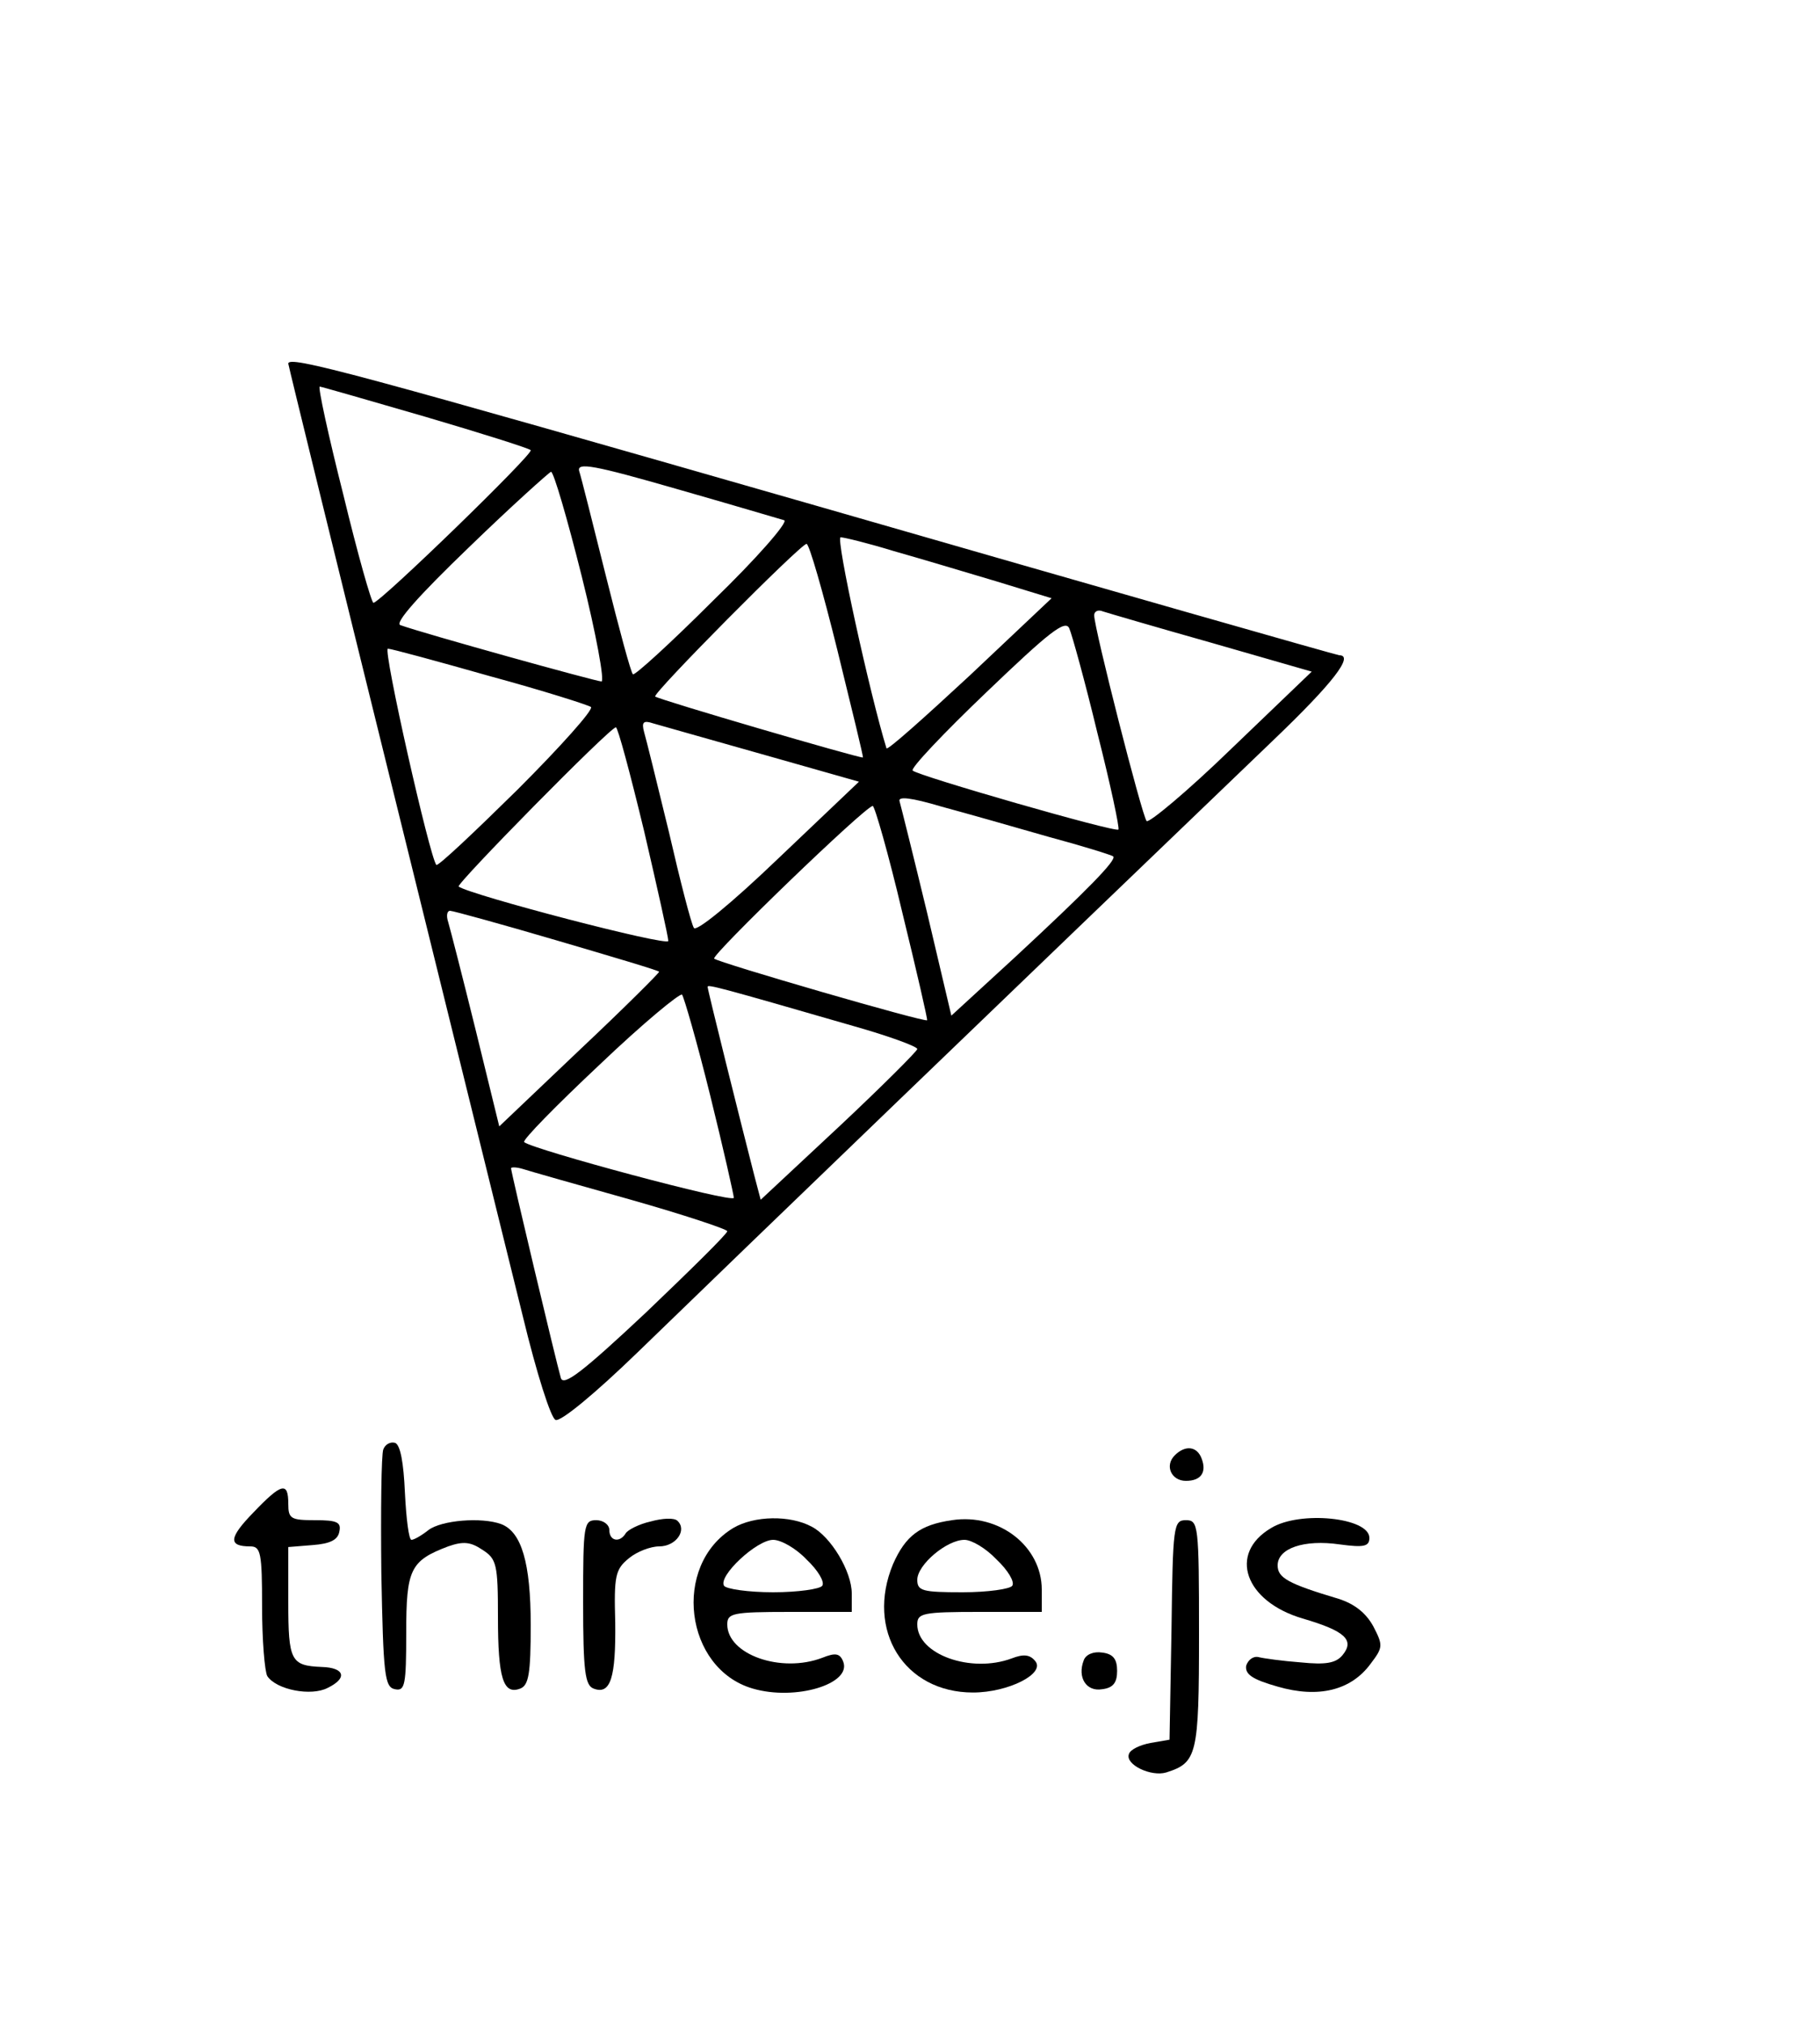 <?xml version="1.0" standalone="no"?>
<!DOCTYPE svg PUBLIC "-//W3C//DTD SVG 20010904//EN"
 "http://www.w3.org/TR/2001/REC-SVG-20010904/DTD/svg10.dtd">
<svg version="1.0" xmlns="http://www.w3.org/2000/svg"
 width="250pt" height="278pt" viewBox="0 0 250 278"
 preserveAspectRatio="xMidYMid meet">

<g transform="translate(0,270) scale(0.09,-0.09)"
fill="#000000" stroke="none">
<path d="M440 2445 c0 -2 72 -296 160 -652 88 -356 177 -717 198 -802 21 -87
43 -156 50 -158 8 -3 61 41 125 103 169 164 571 551 970 934 92 88 124 130
101 130 -3 0 -357 101 -787 225 -721 207 -817 233 -817 220z m209 -81 c85 -25
158 -48 161 -51 5 -5 -229 -232 -240 -233 -3 0 -24 74 -46 165 -23 91 -39 165
-36 165 2 0 75 -21 161 -46z m548 -158 c6 -3 -42 -58 -108 -122 -65 -65 -121
-116 -123 -113 -3 2 -21 69 -41 149 -20 80 -38 152 -41 161 -4 14 23 9 148
-27 84 -24 158 -46 165 -48z m-309 -86 c22 -88 35 -160 30 -160 -8 0 -271 73
-307 86 -9 3 27 44 105 119 65 63 122 114 125 115 4 0 25 -72 47 -160z m476
39 c39 -11 109 -32 156 -46 l85 -26 -125 -118 c-69 -64 -126 -115 -127 -111
-25 81 -78 322 -70 322 5 0 42 -9 81 -21z m-86 -151 c22 -90 40 -163 39 -164
-3 -2 -311 88 -317 93 -5 4 221 232 231 233 4 0 25 -73 47 -162z m571 11 l153
-44 -123 -118 c-67 -65 -126 -114 -129 -110 -7 8 -80 294 -80 314 0 6 6 9 13
6 6 -2 81 -24 166 -48z m-174 -138 c20 -79 34 -145 32 -147 -4 -5 -306 82
-314 90 -4 3 47 57 113 120 95 91 120 111 126 97 4 -9 24 -81 43 -160z m-927
87 c81 -22 150 -44 154 -47 4 -4 -46 -60 -112 -126 -66 -65 -121 -117 -124
-115 -10 11 -82 330 -74 330 5 0 75 -19 156 -42z m415 -119 l148 -42 -123
-117 c-73 -70 -126 -113 -129 -106 -4 6 -21 72 -38 146 -18 74 -35 143 -38
153 -4 15 -1 18 14 13 10 -3 85 -24 166 -47z m-180 -117 c20 -86 37 -162 37
-168 0 -9 -302 70 -320 83 -4 4 231 243 240 243 3 0 22 -71 43 -158z m617 -9
c52 -14 97 -28 99 -30 6 -5 -39 -51 -150 -154 l-97 -89 -37 157 c-21 87 -40
163 -42 170 -3 8 17 6 64 -8 37 -10 111 -31 163 -46z m-223 -115 c22 -90 39
-164 38 -165 -2 -4 -319 88 -325 94 -5 5 230 232 242 233 3 0 24 -73 45 -162z
m-528 -43 c85 -25 156 -46 157 -48 1 -1 -53 -55 -121 -119 l-123 -117 -36 147
c-20 81 -39 155 -42 165 -3 9 -2 17 3 17 4 0 77 -20 162 -45z m454 -131 c53
-15 97 -31 97 -35 0 -3 -54 -57 -119 -118 l-120 -112 -10 38 c-20 78 -71 282
-71 287 0 4 19 -1 223 -60z m-219 -106 c20 -81 36 -152 36 -156 0 -9 -308 74
-320 85 -3 3 49 56 115 118 66 63 123 110 126 107 3 -4 23 -73 43 -154z m-121
-159 c81 -23 147 -45 147 -48 0 -4 -56 -59 -124 -124 -98 -92 -126 -113 -130
-100 -7 24 -76 314 -76 320 0 2 8 2 18 -1 9 -3 83 -24 165 -47z"/>
<path d="M585 788 c-3 -8 -4 -92 -3 -188 3 -157 5 -175 21 -178 15 -3 17 6 17
86 0 97 6 110 64 132 23 8 34 7 52 -5 22 -14 24 -22 24 -103 0 -93 8 -119 34
-109 13 5 16 23 16 97 0 95 -14 142 -45 154 -30 11 -91 6 -111 -9 -10 -8 -22
-15 -26 -15 -4 0 -8 32 -10 72 -2 46 -7 73 -15 76 -7 2 -15 -2 -18 -10z"/>
<path d="M1793 779 c-16 -16 -5 -39 17 -39 23 0 32 13 24 34 -7 19 -25 21 -41
5z"/>
<path d="M387 692 c-38 -39 -39 -52 -5 -52 16 0 18 -10 18 -92 0 -51 4 -99 8
-106 14 -21 67 -31 92 -18 31 15 26 31 -9 32 -47 2 -51 9 -51 99 l0 84 37 3
c27 2 39 8 41 21 3 14 -4 17 -37 17 -37 0 -41 2 -41 25 0 34 -10 32 -53 -13z"/>
<path d="M993 678 c-18 -4 -35 -13 -38 -18 -9 -15 -25 -12 -25 5 0 8 -9 15
-20 15 -19 0 -20 -7 -20 -125 0 -106 3 -127 16 -132 26 -10 34 17 33 101 -2
71 0 81 21 98 12 10 33 18 46 18 26 0 43 25 28 39 -5 5 -23 4 -41 -1z"/>
<path d="M1119 668 c-94 -57 -74 -215 30 -245 65 -19 151 7 138 41 -5 13 -12
14 -32 6 -63 -24 -145 5 -145 51 0 17 8 19 95 19 l95 0 0 28 c0 34 -32 87 -61
102 -33 18 -88 17 -120 -2z m112 -48 c17 -16 28 -34 24 -40 -3 -5 -37 -10 -75
-10 -38 0 -72 5 -75 10 -9 15 50 70 75 70 12 0 35 -13 51 -30z"/>
<path d="M1453 680 c-49 -7 -71 -24 -90 -67 -42 -101 17 -196 122 -196 54 0
111 29 95 48 -8 10 -18 11 -36 4 -62 -23 -144 6 -144 52 0 17 8 19 95 19 l95
0 0 34 c0 66 -65 117 -137 106z m68 -60 c17 -16 28 -34 24 -40 -3 -5 -37 -10
-76 -10 -61 0 -69 2 -69 19 0 23 45 61 72 61 11 0 33 -13 49 -30z"/>
<path d="M1940 668 c-66 -39 -40 -112 48 -138 65 -19 80 -33 61 -56 -10 -12
-25 -15 -64 -11 -27 2 -56 6 -64 8 -8 2 -16 -4 -19 -13 -2 -13 9 -21 48 -32
62 -18 112 -6 142 35 19 25 19 28 4 57 -11 20 -28 34 -53 42 -77 23 -93 32
-93 51 0 26 40 40 95 32 37 -5 45 -3 45 10 0 31 -106 42 -150 15z"/>
<path d="M1788 513 l-3 -168 -29 -5 c-16 -3 -31 -10 -33 -17 -6 -16 34 -35 57
-28 47 15 50 26 50 211 0 167 -1 174 -20 174 -19 0 -20 -8 -22 -167z"/>
<path d="M1654 466 c-10 -26 4 -48 28 -44 17 2 23 10 23 28 0 18 -6 26 -23 28
-13 2 -25 -3 -28 -12z"/>
</g>
</svg>

